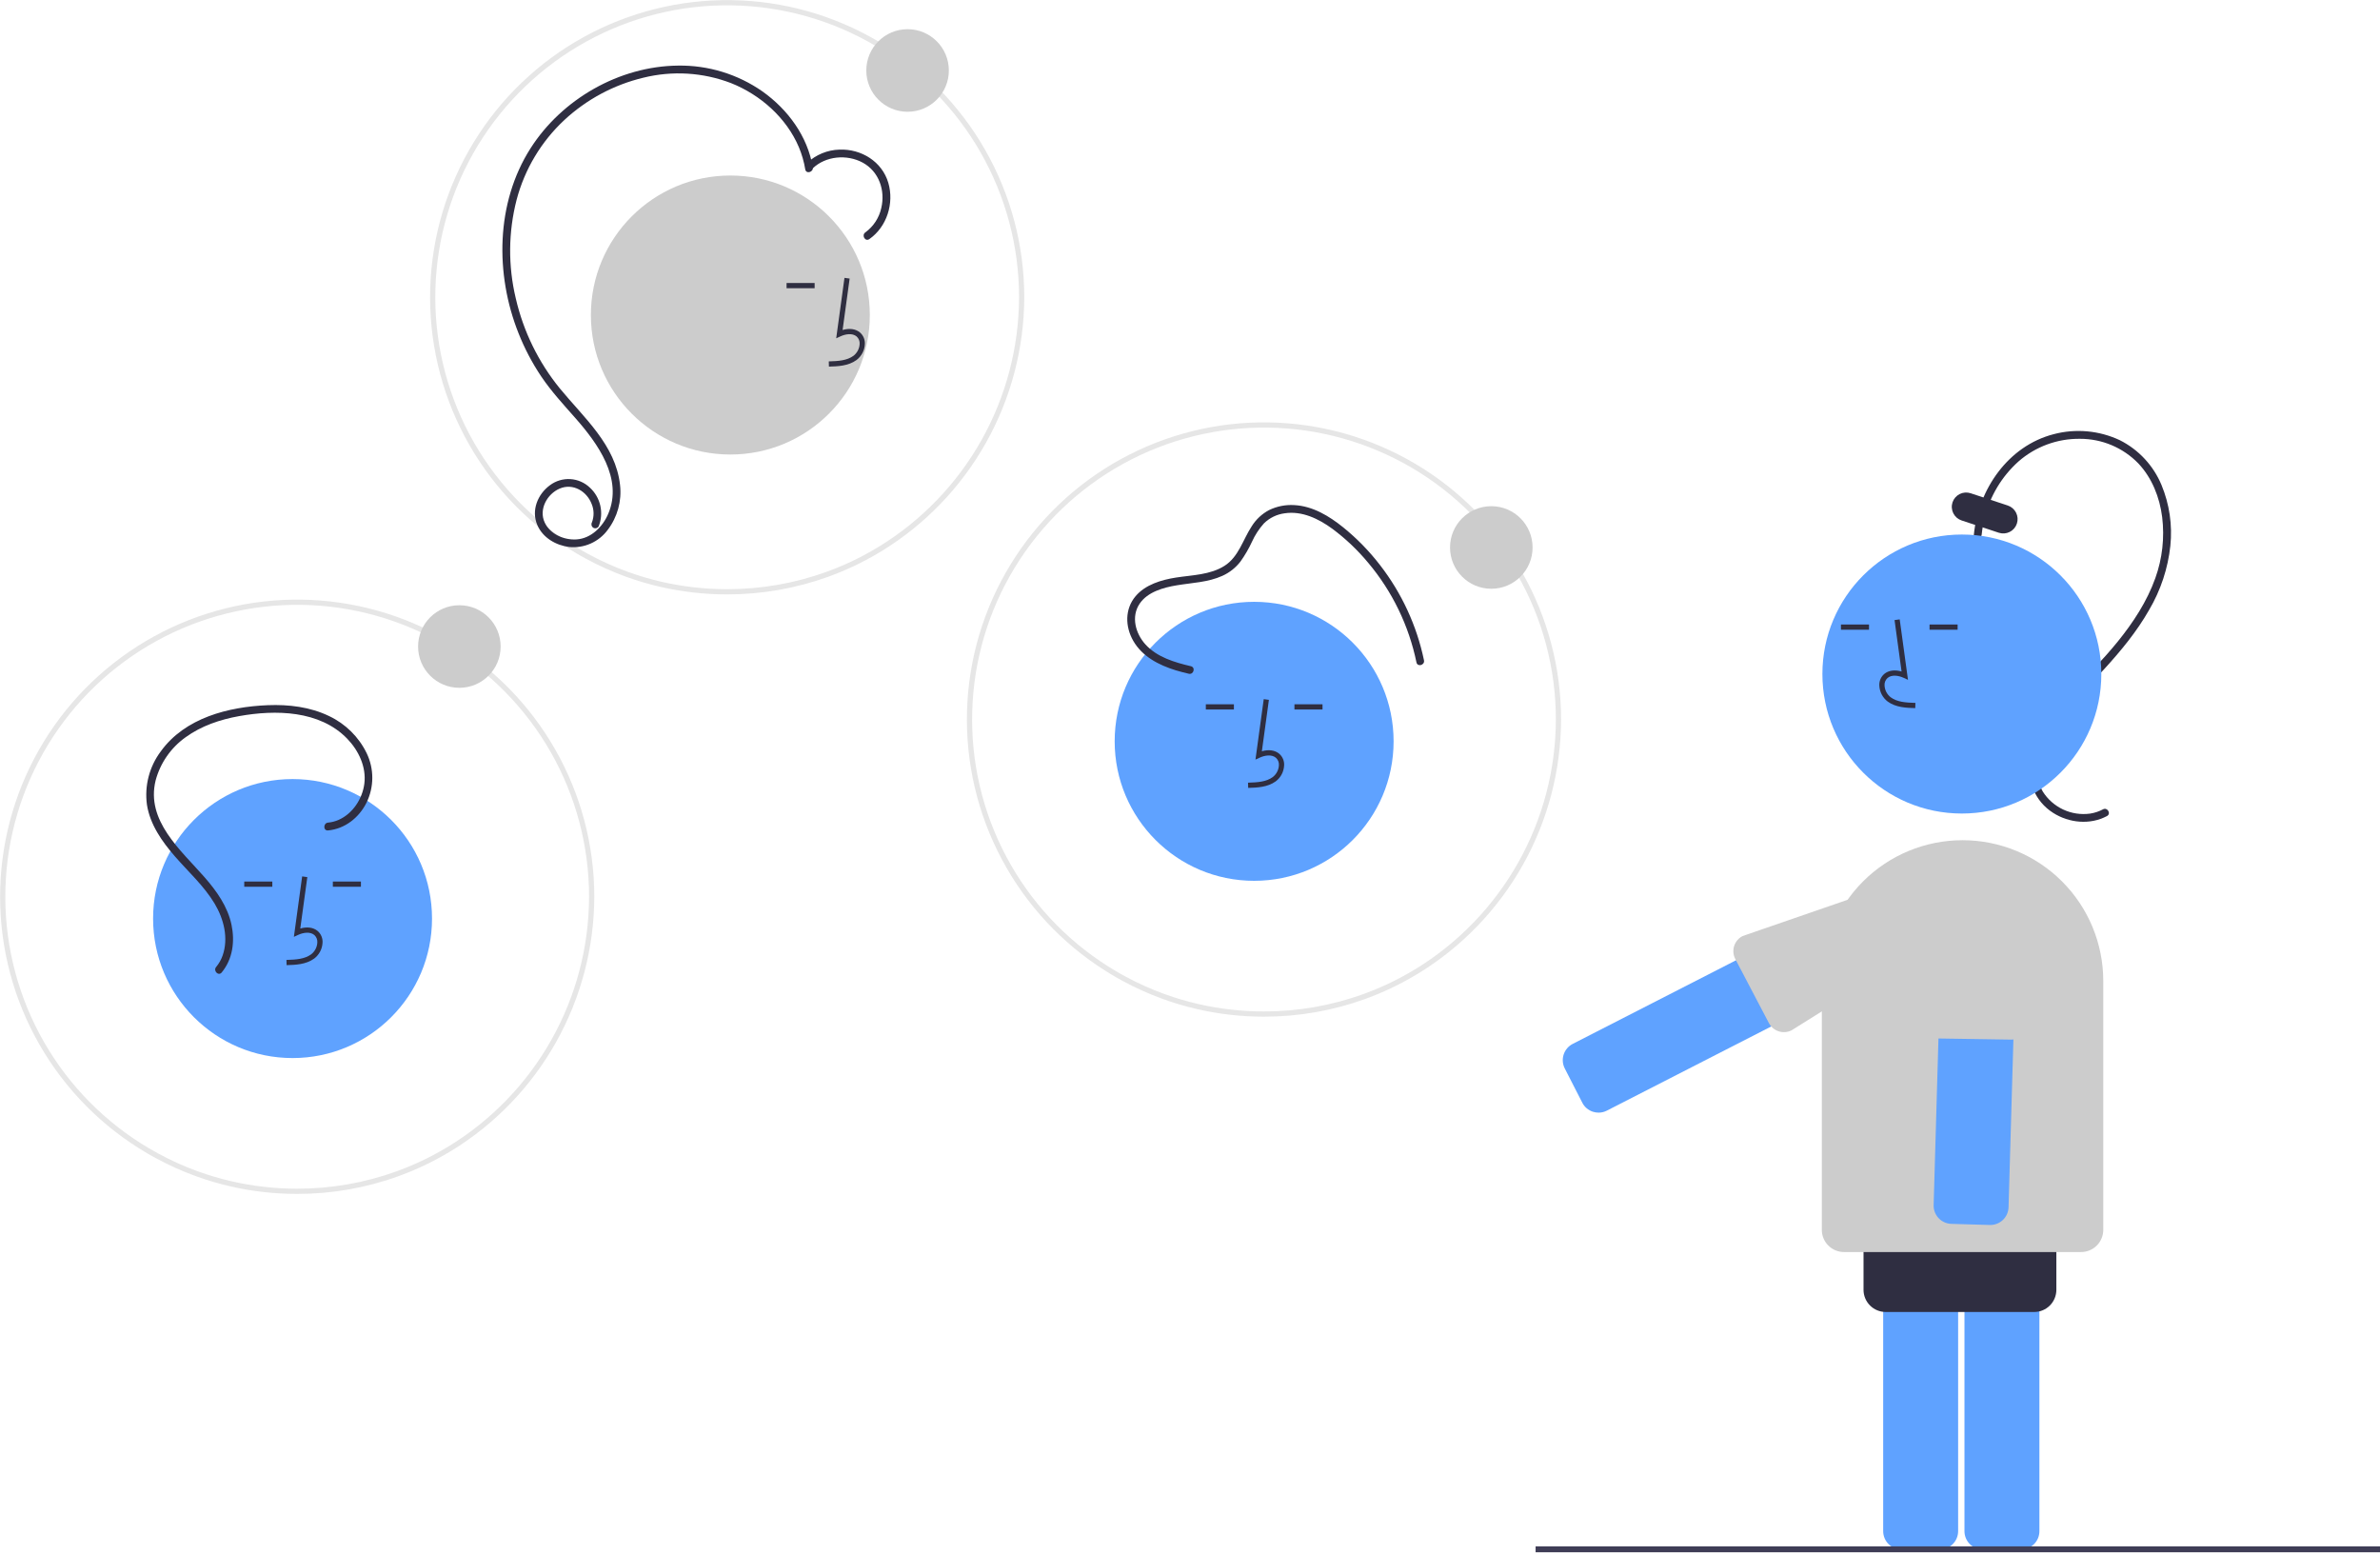 <svg width="300" height="196" viewBox="0 0 300 196" fill="none" xmlns="http://www.w3.org/2000/svg">
<g clip-path="url(#clip0)">
<path d="M244.523 195.258H239.675C239.066 195.258 238.481 195.015 238.05 194.584C237.619 194.153 237.377 193.569 237.376 192.959V152.552C237.377 151.943 237.619 151.358 238.05 150.927C238.481 150.496 239.066 150.253 239.675 150.253H244.523C245.133 150.253 245.717 150.496 246.148 150.927C246.579 151.358 246.822 151.943 246.823 152.552V192.959C246.822 193.569 246.579 194.153 246.148 194.584C245.717 195.015 245.133 195.258 244.523 195.258Z" fill="#5FA2FF"/>
<path d="M254.769 195.258H249.921C249.311 195.258 248.727 195.015 248.296 194.584C247.865 194.153 247.622 193.569 247.622 192.959V152.552C247.622 151.943 247.865 151.358 248.296 150.927C248.727 150.496 249.311 150.253 249.921 150.253H254.769C255.379 150.253 255.963 150.496 256.394 150.927C256.825 151.358 257.068 151.943 257.068 152.552V192.959C257.068 193.569 256.825 194.153 256.394 194.584C255.963 195.015 255.379 195.258 254.769 195.258Z" fill="#5FA2FF"/>
<path d="M256.413 165.336H237.69C236.95 165.335 236.24 165.04 235.717 164.517C235.193 163.994 234.899 163.284 234.898 162.544V157.288C234.899 156.548 235.193 155.838 235.717 155.315C236.24 154.791 236.95 154.497 237.69 154.496H256.413C257.153 154.497 257.863 154.791 258.387 155.315C258.91 155.838 259.204 156.548 259.205 157.288V162.544C259.204 163.284 258.91 163.994 258.387 164.517C257.863 165.04 257.153 165.335 256.413 165.336Z" fill="#2F2E41"/>
<path d="M248.808 67.359C249.38 61.657 253.128 56.204 258.849 54.72C261.64 53.979 264.604 54.248 267.217 55.479C269.582 56.672 271.441 58.673 272.458 61.119C273.461 63.539 273.845 66.171 273.575 68.777C273.27 71.624 272.361 74.374 270.909 76.843C269.357 79.578 267.339 82.024 265.221 84.337C263.063 86.693 260.622 88.861 258.806 91.506C257.195 93.853 255.9 97.039 257.487 99.739C258.109 100.729 259.004 101.519 260.063 102.014C261.122 102.509 262.302 102.688 263.46 102.529C264.028 102.443 264.578 102.261 265.085 101.99C265.644 101.691 266.143 102.542 265.582 102.841C263.457 103.975 260.815 103.718 258.807 102.442C256.493 100.972 255.46 98.376 255.893 95.693C256.388 92.634 258.521 90.007 260.569 87.805C262.709 85.505 264.95 83.308 266.931 80.865C268.889 78.451 270.636 75.787 271.684 72.844C272.564 70.385 272.858 67.754 272.542 65.162C272.229 62.686 271.267 60.233 269.539 58.401C268.585 57.417 267.442 56.636 266.178 56.102C264.915 55.569 263.558 55.296 262.186 55.298C259.341 55.262 256.582 56.276 254.438 58.147C252.323 60.039 250.831 62.526 250.158 65.282C249.986 65.964 249.864 66.659 249.794 67.359C249.731 67.984 248.745 67.99 248.808 67.359H248.808Z" fill="#2F2E41"/>
<path d="M251.943 67.133L247.265 65.588C247.039 65.514 246.831 65.396 246.651 65.241C246.471 65.086 246.324 64.897 246.217 64.685C246.11 64.473 246.046 64.242 246.029 64.006C246.011 63.769 246.041 63.531 246.115 63.306C246.189 63.081 246.307 62.872 246.462 62.692C246.617 62.513 246.806 62.365 247.018 62.259C247.23 62.152 247.461 62.088 247.698 62.071C247.934 62.053 248.172 62.083 248.398 62.157L253.076 63.702C253.302 63.776 253.511 63.894 253.691 64.049C253.871 64.204 254.018 64.393 254.125 64.605C254.232 64.817 254.296 65.048 254.314 65.284C254.331 65.521 254.302 65.759 254.228 65.985C254.153 66.21 254.035 66.419 253.88 66.598C253.725 66.778 253.536 66.926 253.324 67.032C253.111 67.139 252.88 67.203 252.644 67.22C252.407 67.237 252.169 67.207 251.943 67.133H251.943Z" fill="#2F2E41"/>
<path d="M300 194.876H193.563V195.612H300V194.876Z" fill="#3F3D56"/>
<path d="M159.303 128.119C156.46 128.119 153.626 127.797 150.856 127.158C149.431 126.828 148.027 126.414 146.651 125.919H146.651L146.593 125.899C144.825 125.258 143.108 124.485 141.457 123.586C141.032 123.357 140.603 123.113 140.183 122.859C139.894 122.688 139.609 122.513 139.324 122.334C133.82 118.857 129.318 114.004 126.262 108.256C123.205 102.508 121.7 96.063 121.895 89.555C122.089 83.048 123.977 76.704 127.372 71.149C130.766 65.594 135.55 61.019 141.252 57.877C146.954 54.735 153.376 53.134 159.885 53.231C166.395 53.328 172.767 55.12 178.372 58.431C183.977 61.742 188.623 66.457 191.85 72.111C195.077 77.765 196.775 84.163 196.775 90.673V90.673C196.758 97.097 195.096 103.411 191.948 109.011C188.8 114.612 184.27 119.314 178.791 122.668C178.147 123.06 177.484 123.436 176.763 123.817C175.783 124.336 174.781 124.809 173.783 125.223L173.598 125.302C173.253 125.445 172.908 125.581 172.559 125.711C172.4 125.772 172.233 125.835 172.067 125.896C167.985 127.369 163.679 128.122 159.34 128.119H159.303ZM146.765 125.263L146.82 125.281C148.189 125.777 149.586 126.19 151.004 126.518C153.726 127.145 156.51 127.462 159.303 127.462C159.315 127.462 159.327 127.463 159.339 127.462C163.603 127.465 167.834 126.725 171.844 125.278C172.005 125.22 172.167 125.158 172.326 125.096C172.602 124.994 172.874 124.888 173.144 124.779V124.778L173.349 124.692C174.388 124.267 175.434 123.778 176.456 123.237C177.165 122.862 177.817 122.492 178.449 122.107C183.832 118.811 188.282 114.193 191.375 108.69C194.468 103.188 196.101 96.985 196.118 90.673V90.673C196.118 84.277 194.45 77.992 191.279 72.437C188.109 66.882 183.545 62.25 178.038 58.997C172.531 55.744 166.271 53.983 159.876 53.888C153.481 53.792 147.171 55.365 141.569 58.452C135.968 61.539 131.267 66.033 127.932 71.491C124.597 76.948 122.743 83.181 122.551 89.574C122.36 95.967 123.839 102.3 126.841 107.947C129.844 113.594 134.267 118.361 139.674 121.778C139.953 121.953 140.233 122.126 140.52 122.295C140.933 122.545 141.353 122.784 141.769 123.008C143.376 123.883 145.046 124.636 146.765 125.263L146.765 125.263Z" fill="#E6E6E6"/>
<path d="M91.637 74.906C88.794 74.906 85.96 74.583 83.19 73.945C81.765 73.615 80.361 73.201 78.985 72.705H78.985L78.927 72.686C77.159 72.045 75.442 71.272 73.791 70.372C73.366 70.144 72.937 69.9 72.517 69.646C72.228 69.475 71.943 69.3 71.658 69.121C66.154 65.643 61.652 60.791 58.596 55.043C55.539 49.295 54.034 42.849 54.229 36.342C54.423 29.835 56.311 23.491 59.706 17.936C63.1 12.38 67.884 7.806 73.586 4.664C79.287 1.522 85.71 -0.08 92.219 0.018C98.729 0.115 105.1 1.907 110.706 5.218C116.311 8.529 120.957 13.244 124.184 18.898C127.411 24.552 129.109 30.95 129.109 37.46V37.46C129.092 43.884 127.43 50.198 124.282 55.798C121.134 61.399 116.604 66.1 111.125 69.455C110.481 69.847 109.818 70.223 109.097 70.604C108.117 71.123 107.115 71.596 106.117 72.01L105.932 72.089C105.587 72.232 105.242 72.368 104.893 72.498C104.734 72.559 104.567 72.622 104.401 72.683C100.319 74.156 96.013 74.908 91.674 74.906C91.662 74.906 91.65 74.906 91.637 74.906ZM79.099 72.049L79.154 72.068C80.523 72.564 81.92 72.977 83.338 73.305C86.06 73.932 88.844 74.249 91.637 74.249C91.649 74.249 91.661 74.25 91.674 74.249C95.937 74.251 100.168 73.512 104.178 72.065C104.339 72.006 104.501 71.945 104.66 71.883C104.936 71.781 105.208 71.675 105.478 71.565V71.565L105.683 71.478C106.722 71.054 107.768 70.565 108.79 70.024C109.499 69.649 110.151 69.279 110.783 68.894C116.166 65.598 120.616 60.979 123.709 55.477C126.802 49.975 128.435 43.772 128.452 37.46V37.46C128.452 31.064 126.784 24.779 123.613 19.224C120.443 13.669 115.879 9.037 110.372 5.784C104.865 2.531 98.605 0.77 92.21 0.674C85.815 0.579 79.505 2.152 73.903 5.239C68.302 8.326 63.602 12.82 60.266 18.278C56.931 23.735 55.077 29.968 54.885 36.361C54.694 42.754 56.173 49.087 59.175 54.734C62.178 60.381 66.601 65.148 72.008 68.565C72.287 68.74 72.567 68.912 72.854 69.082C73.267 69.331 73.687 69.571 74.103 69.795C75.71 70.67 77.38 71.423 79.099 72.049V72.049Z" fill="#E6E6E6"/>
<path d="M37.438 150.456C34.595 150.455 31.761 150.133 28.991 149.495C27.566 149.165 26.162 148.751 24.786 148.255H24.786L24.729 148.235C22.96 147.595 21.243 146.821 19.592 145.922C19.167 145.694 18.738 145.449 18.318 145.196C18.029 145.025 17.744 144.849 17.459 144.67C11.955 141.193 7.453 136.341 4.397 130.593C1.34 124.845 -0.165 118.399 0.03 111.892C0.225 105.384 2.112 99.04 5.507 93.485C8.901 87.93 13.685 83.356 19.387 80.214C25.089 77.071 31.511 75.47 38.021 75.567C44.53 75.664 50.902 77.457 56.507 80.768C62.112 84.079 66.758 88.794 69.985 94.448C73.212 100.102 74.91 106.499 74.91 113.009V113.009C74.893 119.434 73.231 125.747 70.083 131.348C66.935 136.949 62.405 141.65 56.926 145.005C56.283 145.397 55.619 145.773 54.898 146.154C53.918 146.673 52.917 147.145 51.919 147.56L51.733 147.639C51.388 147.781 51.043 147.918 50.694 148.047C50.535 148.109 50.369 148.172 50.202 148.232C46.121 149.706 41.814 150.458 37.475 150.456C37.463 150.456 37.451 150.456 37.438 150.456ZM24.901 147.599L24.956 147.618C26.324 148.113 27.721 148.526 29.139 148.854C31.861 149.482 34.645 149.799 37.439 149.799C37.45 149.8 37.462 149.799 37.475 149.799C41.738 149.801 45.969 149.062 49.979 147.614C50.141 147.556 50.302 147.495 50.461 147.433C50.737 147.33 51.009 147.225 51.28 147.115V147.115L51.484 147.028C52.523 146.604 53.569 146.114 54.591 145.573C55.3 145.198 55.952 144.829 56.584 144.443C61.968 141.148 66.418 136.529 69.51 131.027C72.603 125.524 74.236 119.322 74.253 113.01V113.009C74.253 106.614 72.585 100.328 69.415 94.773C66.244 89.219 61.68 84.586 56.173 81.333C50.666 78.081 44.406 76.32 38.011 76.224C31.616 76.129 25.306 77.702 19.705 80.789C14.103 83.876 9.403 88.37 6.068 93.827C2.733 99.285 0.878 105.518 0.687 111.911C0.495 118.304 1.974 124.636 4.976 130.284C7.979 135.931 12.402 140.698 17.809 144.114C18.088 144.29 18.368 144.462 18.655 144.632C19.069 144.881 19.488 145.12 19.905 145.344C21.512 146.219 23.181 146.973 24.901 147.599V147.599Z" fill="#E6E6E6"/>
<path d="M57.903 86.677C60.776 86.677 63.105 84.348 63.105 81.475C63.105 78.601 60.776 76.272 57.903 76.272C55.029 76.272 52.7 78.601 52.7 81.475C52.7 84.348 55.029 86.677 57.903 86.677Z" fill="#CCCCCC"/>
<path d="M114.4 14.084C117.274 14.084 119.603 11.755 119.603 8.881C119.603 6.008 117.274 3.679 114.4 3.679C111.527 3.679 109.198 6.008 109.198 8.881C109.198 11.755 111.527 14.084 114.4 14.084Z" fill="#CCCCCC"/>
<path d="M187.979 74.195C190.853 74.195 193.182 71.866 193.182 68.993C193.182 66.119 190.853 63.79 187.979 63.79C185.106 63.79 182.777 66.119 182.777 68.993C182.777 71.866 185.106 74.195 187.979 74.195Z" fill="#CCCCCC"/>
<path d="M247.294 102.521C257.003 102.521 264.873 94.65 264.873 84.941C264.873 75.232 257.003 67.361 247.294 67.361C237.585 67.361 229.714 75.232 229.714 84.941C229.714 94.65 237.585 102.521 247.294 102.521Z" fill="#5FA2FF"/>
<path d="M201.498 140.214C201.258 140.214 201.019 140.176 200.79 140.102C200.502 140.01 200.235 139.862 200.005 139.666C199.775 139.47 199.586 139.231 199.449 138.961L197.24 134.646C197.103 134.377 197.019 134.084 196.995 133.783C196.971 133.482 197.006 133.179 197.099 132.892C197.192 132.604 197.34 132.338 197.536 132.108C197.732 131.878 197.971 131.689 198.24 131.551L234.209 113.141C234.752 112.863 235.383 112.812 235.963 113C236.544 113.187 237.026 113.598 237.304 114.141L239.513 118.456C239.79 118.999 239.841 119.63 239.654 120.21C239.466 120.791 239.056 121.273 238.513 121.551L202.544 139.961C202.221 140.128 201.862 140.215 201.498 140.214Z" fill="#5FA2FF"/>
<path d="M262.326 157.781H232.434C231.694 157.78 230.984 157.486 230.461 156.962C229.937 156.439 229.643 155.729 229.642 154.989V123.619C229.642 118.915 231.511 114.403 234.837 111.077C238.164 107.75 242.675 105.882 247.38 105.882C252.084 105.882 256.596 107.75 259.922 111.077C263.249 114.403 265.118 118.915 265.118 123.619V154.989C265.117 155.729 264.822 156.439 264.299 156.962C263.775 157.486 263.066 157.78 262.326 157.781Z" fill="#CCCCCC"/>
<path d="M250.883 154.372C250.86 154.372 250.837 154.371 250.814 154.371L245.968 154.23C245.358 154.213 244.781 153.953 244.362 153.51C243.944 153.066 243.719 152.475 243.736 151.865L244.906 111.475C244.914 111.173 244.982 110.876 245.106 110.6C245.229 110.325 245.406 110.076 245.626 109.869C245.671 109.827 245.717 109.787 245.764 109.749C246.19 109.406 246.725 109.227 247.271 109.243L252.117 109.383C252.727 109.402 253.304 109.661 253.722 110.105C254.141 110.548 254.366 111.139 254.349 111.749L253.179 152.139C253.161 152.737 252.912 153.304 252.483 153.72C252.054 154.137 251.481 154.37 250.883 154.372Z" fill="#5FA2FF"/>
<path d="M246.196 108.36C246.591 108.041 247.087 107.874 247.595 107.89L252.441 108.031C253.007 108.048 253.543 108.289 253.931 108.7C254.32 109.112 254.529 109.661 254.514 110.227L255.643 128.938C255.626 129.504 255.385 130.04 254.973 130.428C254.562 130.816 254.013 131.026 253.447 131.01L253.447 131.01L244.33 130.87C244.05 130.861 243.774 130.798 243.518 130.683C243.263 130.569 243.032 130.405 242.839 130.201C242.647 129.997 242.497 129.757 242.397 129.495C242.297 129.233 242.25 128.954 242.258 128.674L244.26 110.316C244.276 109.746 245.653 108.863 246.068 108.472C246.109 108.433 246.152 108.395 246.196 108.36Z" fill="#CCCCCC"/>
<path d="M239.38 111.7C239.849 111.894 240.233 112.25 240.462 112.704L242.657 117.026C242.912 117.531 242.957 118.117 242.782 118.655C242.606 119.194 242.224 119.64 241.72 119.897L225.829 129.84C225.324 130.095 224.738 130.14 224.2 129.964C223.662 129.789 223.215 129.407 222.958 128.902L222.958 128.902L218.721 120.829C218.594 120.579 218.517 120.307 218.496 120.027C218.474 119.748 218.508 119.467 218.595 119.2C218.682 118.934 218.82 118.687 219.003 118.474C219.185 118.261 219.408 118.086 219.658 117.959L237.591 111.766C237.841 111.639 238.114 111.562 238.393 111.54C238.673 111.519 238.954 111.553 239.221 111.64C239.275 111.658 239.328 111.678 239.38 111.7Z" fill="#CCCCCC"/>
<path d="M241.42 89.237C240.334 89.206 238.983 89.168 237.942 88.408C237.632 88.172 237.377 87.871 237.195 87.527C237.014 87.183 236.91 86.802 236.89 86.413C236.872 86.137 236.917 85.86 237.023 85.604C237.129 85.348 237.293 85.12 237.502 84.937C238.046 84.478 238.839 84.37 239.695 84.622L238.809 78.142L239.459 78.053L240.502 85.67L239.958 85.421C239.328 85.132 238.463 84.985 237.926 85.439C237.794 85.558 237.691 85.705 237.625 85.87C237.559 86.035 237.533 86.213 237.547 86.39C237.563 86.68 237.641 86.962 237.776 87.219C237.911 87.475 238.1 87.7 238.329 87.877C239.139 88.469 240.217 88.546 241.438 88.58L241.42 89.237Z" fill="#2F2E41"/>
<path d="M235.59 78.701H232.052V79.358H235.59V78.701Z" fill="#2F2E41"/>
<path d="M246.758 78.701H243.22V79.358H246.758V78.701Z" fill="#2F2E41"/>
<path d="M158.085 111C167.794 111 175.664 103.129 175.664 93.42C175.664 83.711 167.794 75.841 158.085 75.841C148.376 75.841 140.505 83.711 140.505 93.42C140.505 103.129 148.376 111 158.085 111Z" fill="#5FA2FF"/>
<path d="M150.109 83.955C148.057 83.471 145.842 82.82 144.378 81.204C143.132 79.829 142.548 77.706 143.652 76.076C144.66 74.587 146.648 74.041 148.322 73.762C150.267 73.437 152.267 73.39 154.092 72.562C154.988 72.156 155.77 71.536 156.369 70.755C156.925 69.975 157.407 69.145 157.81 68.276C158.191 67.429 158.701 66.646 159.321 65.954C160.027 65.263 160.936 64.819 161.915 64.688C164.117 64.353 166.208 65.371 167.941 66.635C169.619 67.883 171.141 69.328 172.475 70.938C175.505 74.548 177.59 78.855 178.544 83.47C178.672 84.091 179.622 83.828 179.494 83.208C178.582 78.84 176.687 74.737 173.953 71.211C172.599 69.453 171.044 67.859 169.319 66.462C167.534 65.024 165.472 63.77 163.123 63.651C162.037 63.588 160.953 63.803 159.974 64.277C159.074 64.751 158.316 65.457 157.779 66.321C156.672 67.999 156.139 70.168 154.353 71.303C152.545 72.453 150.281 72.464 148.229 72.784C146.405 73.069 144.373 73.67 143.138 75.135C141.772 76.756 141.823 78.965 142.844 80.752C143.978 82.738 146.085 83.822 148.2 84.469C148.743 84.634 149.294 84.774 149.847 84.905C150.464 85.05 150.727 84.1 150.109 83.955V83.955Z" fill="#2F2E41"/>
<path d="M157.334 99.29L157.315 98.633C158.538 98.599 159.615 98.522 160.425 97.931C160.654 97.754 160.843 97.529 160.978 97.272C161.113 97.016 161.191 96.733 161.207 96.443C161.221 96.266 161.194 96.088 161.129 95.924C161.063 95.759 160.96 95.611 160.828 95.493C160.291 95.039 159.426 95.186 158.796 95.475L158.252 95.724L159.294 88.106L159.945 88.195L159.059 94.675C159.915 94.423 160.709 94.532 161.252 94.991C161.461 95.173 161.625 95.401 161.731 95.657C161.837 95.913 161.882 96.19 161.863 96.466C161.844 96.855 161.74 97.236 161.559 97.58C161.377 97.925 161.122 98.225 160.812 98.461C159.772 99.222 158.42 99.259 157.334 99.29Z" fill="#2F2E41"/>
<path d="M166.703 88.754H163.165V89.411H166.703V88.754Z" fill="#2F2E41"/>
<path d="M155.534 88.754H151.996V89.411H155.534V88.754Z" fill="#2F2E41"/>
<path d="M36.877 133.336C46.586 133.336 54.456 125.466 54.456 115.757C54.456 106.048 46.586 98.177 36.877 98.177C27.168 98.177 19.297 106.048 19.297 115.757C19.297 125.466 27.168 133.336 36.877 133.336Z" fill="#5FA2FF"/>
<path d="M36.126 121.626L36.108 120.969C37.33 120.935 38.408 120.859 39.217 120.267C39.447 120.09 39.635 119.865 39.77 119.609C39.905 119.352 39.983 119.069 39.999 118.78C40.014 118.603 39.987 118.425 39.921 118.26C39.855 118.095 39.753 117.948 39.621 117.829C39.083 117.375 38.218 117.522 37.588 117.811L37.045 118.06L38.087 110.443L38.738 110.532L37.851 117.012C38.708 116.76 39.501 116.868 40.045 117.327C40.254 117.509 40.417 117.737 40.523 117.993C40.629 118.249 40.675 118.526 40.656 118.803C40.637 119.192 40.533 119.572 40.351 119.917C40.169 120.261 39.915 120.562 39.605 120.798C38.564 121.558 37.212 121.596 36.126 121.626Z" fill="#2F2E41"/>
<path d="M45.495 111.091H41.956V111.748H45.495V111.091Z" fill="#2F2E41"/>
<path d="M34.326 111.091H30.788V111.748H34.326V111.091Z" fill="#2F2E41"/>
<path d="M92.06 57.278C101.769 57.278 109.64 49.408 109.64 39.699C109.64 29.989 101.769 22.119 92.06 22.119C82.351 22.119 74.481 29.989 74.481 39.699C74.481 49.408 82.351 57.278 92.06 57.278Z" fill="#CCCCCC"/>
<path d="M104.485 46.2L104.467 45.543C105.689 45.509 106.766 45.432 107.576 44.841C107.806 44.663 107.994 44.439 108.129 44.182C108.264 43.925 108.342 43.643 108.358 43.353C108.373 43.176 108.346 42.998 108.28 42.834C108.214 42.669 108.112 42.521 107.98 42.403C107.442 41.948 106.577 42.095 105.947 42.385L105.403 42.634L106.446 35.016L107.097 35.105L106.21 41.585C107.067 41.333 107.86 41.441 108.404 41.901C108.612 42.083 108.776 42.311 108.882 42.567C108.988 42.823 109.034 43.1 109.015 43.376C108.996 43.765 108.892 44.145 108.71 44.49C108.528 44.835 108.274 45.136 107.964 45.371C106.923 46.132 105.571 46.169 104.485 46.2Z" fill="#2F2E41"/>
<path d="M102.686 35.664H99.147V36.321H102.686V35.664Z" fill="#2F2E41"/>
<path d="M102.452 21.083C101.795 17.169 99.316 13.804 96.126 11.533C92.999 9.345 89.26 8.202 85.444 8.267C78.056 8.348 70.832 12.486 66.87 18.696C62.482 25.575 62.395 34.559 65.362 41.997C66.12 43.913 67.082 45.742 68.23 47.453C69.504 49.34 71.046 51.005 72.547 52.709C75.343 55.886 78.549 60.303 76.675 64.735C75.983 66.371 74.523 67.86 72.665 67.977C71.097 68.076 69.357 67.326 68.662 65.851C67.883 64.199 68.962 62.244 70.555 61.568C72.227 60.859 73.964 61.905 74.582 63.514C74.889 64.255 74.899 65.085 74.611 65.834C74.549 65.948 74.534 66.08 74.566 66.206C74.599 66.331 74.678 66.439 74.788 66.508C74.901 66.573 75.035 66.591 75.161 66.558C75.287 66.525 75.395 66.443 75.462 66.331C75.794 65.502 75.866 64.591 75.668 63.721C75.471 62.85 75.014 62.059 74.358 61.454C73.691 60.816 72.82 60.434 71.899 60.377C70.978 60.32 70.067 60.591 69.328 61.143C67.765 62.284 66.939 64.326 67.731 66.169C68.416 67.765 70.075 68.729 71.75 68.932C72.674 69.023 73.605 68.874 74.454 68.498C75.303 68.122 76.04 67.533 76.594 66.787C77.829 65.17 78.389 63.136 78.156 61.114C77.607 56.071 73.578 52.623 70.553 48.932C67.863 45.625 65.968 41.745 65.012 37.59C64.034 33.507 64.071 29.246 65.118 25.18C66.134 21.325 68.223 17.837 71.141 15.12C73.942 12.524 77.363 10.691 81.076 9.797C84.747 8.883 88.609 9.118 92.142 10.471C95.845 11.94 99.132 14.846 100.698 18.547C101.074 19.445 101.344 20.384 101.502 21.345C101.607 21.969 102.556 21.704 102.452 21.083H102.452Z" fill="#2F2E41"/>
<path d="M102.43 21.231C104.075 19.646 106.757 19.418 108.74 20.491C110.79 21.602 111.613 23.994 111.087 26.207C110.817 27.443 110.103 28.538 109.08 29.282C108.563 29.642 109.055 30.497 109.577 30.133C111.795 28.589 112.729 25.613 111.972 23.039C111.182 20.352 108.557 18.747 105.815 18.854C104.295 18.895 102.842 19.493 101.733 20.534C101.276 20.975 101.973 21.672 102.43 21.231Z" fill="#2F2E41"/>
<path d="M41.353 104.65C43.474 104.453 45.249 103.049 46.191 101.17C46.671 100.197 46.923 99.128 46.928 98.043C46.932 96.958 46.689 95.886 46.217 94.91C45.218 92.862 43.55 91.216 41.49 90.243C39.094 89.082 36.388 88.761 33.752 88.867C28.785 89.068 23.312 90.462 20.259 94.698C18.823 96.618 18.199 99.026 18.521 101.403C18.907 103.897 20.425 106.057 22.046 107.919C23.745 109.87 25.705 111.628 27.048 113.863C28.209 115.798 28.834 118.233 28.057 120.428C27.872 120.949 27.597 121.432 27.244 121.858C26.843 122.343 27.536 123.043 27.941 122.554C29.339 120.868 29.622 118.641 29.182 116.542C28.697 114.231 27.299 112.277 25.77 110.532C22.796 107.136 18.365 103.427 19.616 98.354C20.203 96.155 21.539 94.23 23.393 92.91C25.381 91.469 27.742 90.675 30.141 90.245C34.732 89.42 40.291 89.507 43.759 93.083C45.2 94.57 46.192 96.647 45.926 98.755C45.687 100.656 44.473 102.52 42.699 103.313C42.272 103.503 41.818 103.621 41.353 103.664C40.727 103.723 40.721 104.709 41.353 104.65H41.353Z" fill="#2F2E41"/>
</g>
<defs>
<clipPath id="clip0">
<rect width="300" height="195.612" fill="white"/>
</clipPath>
</defs>
</svg>

